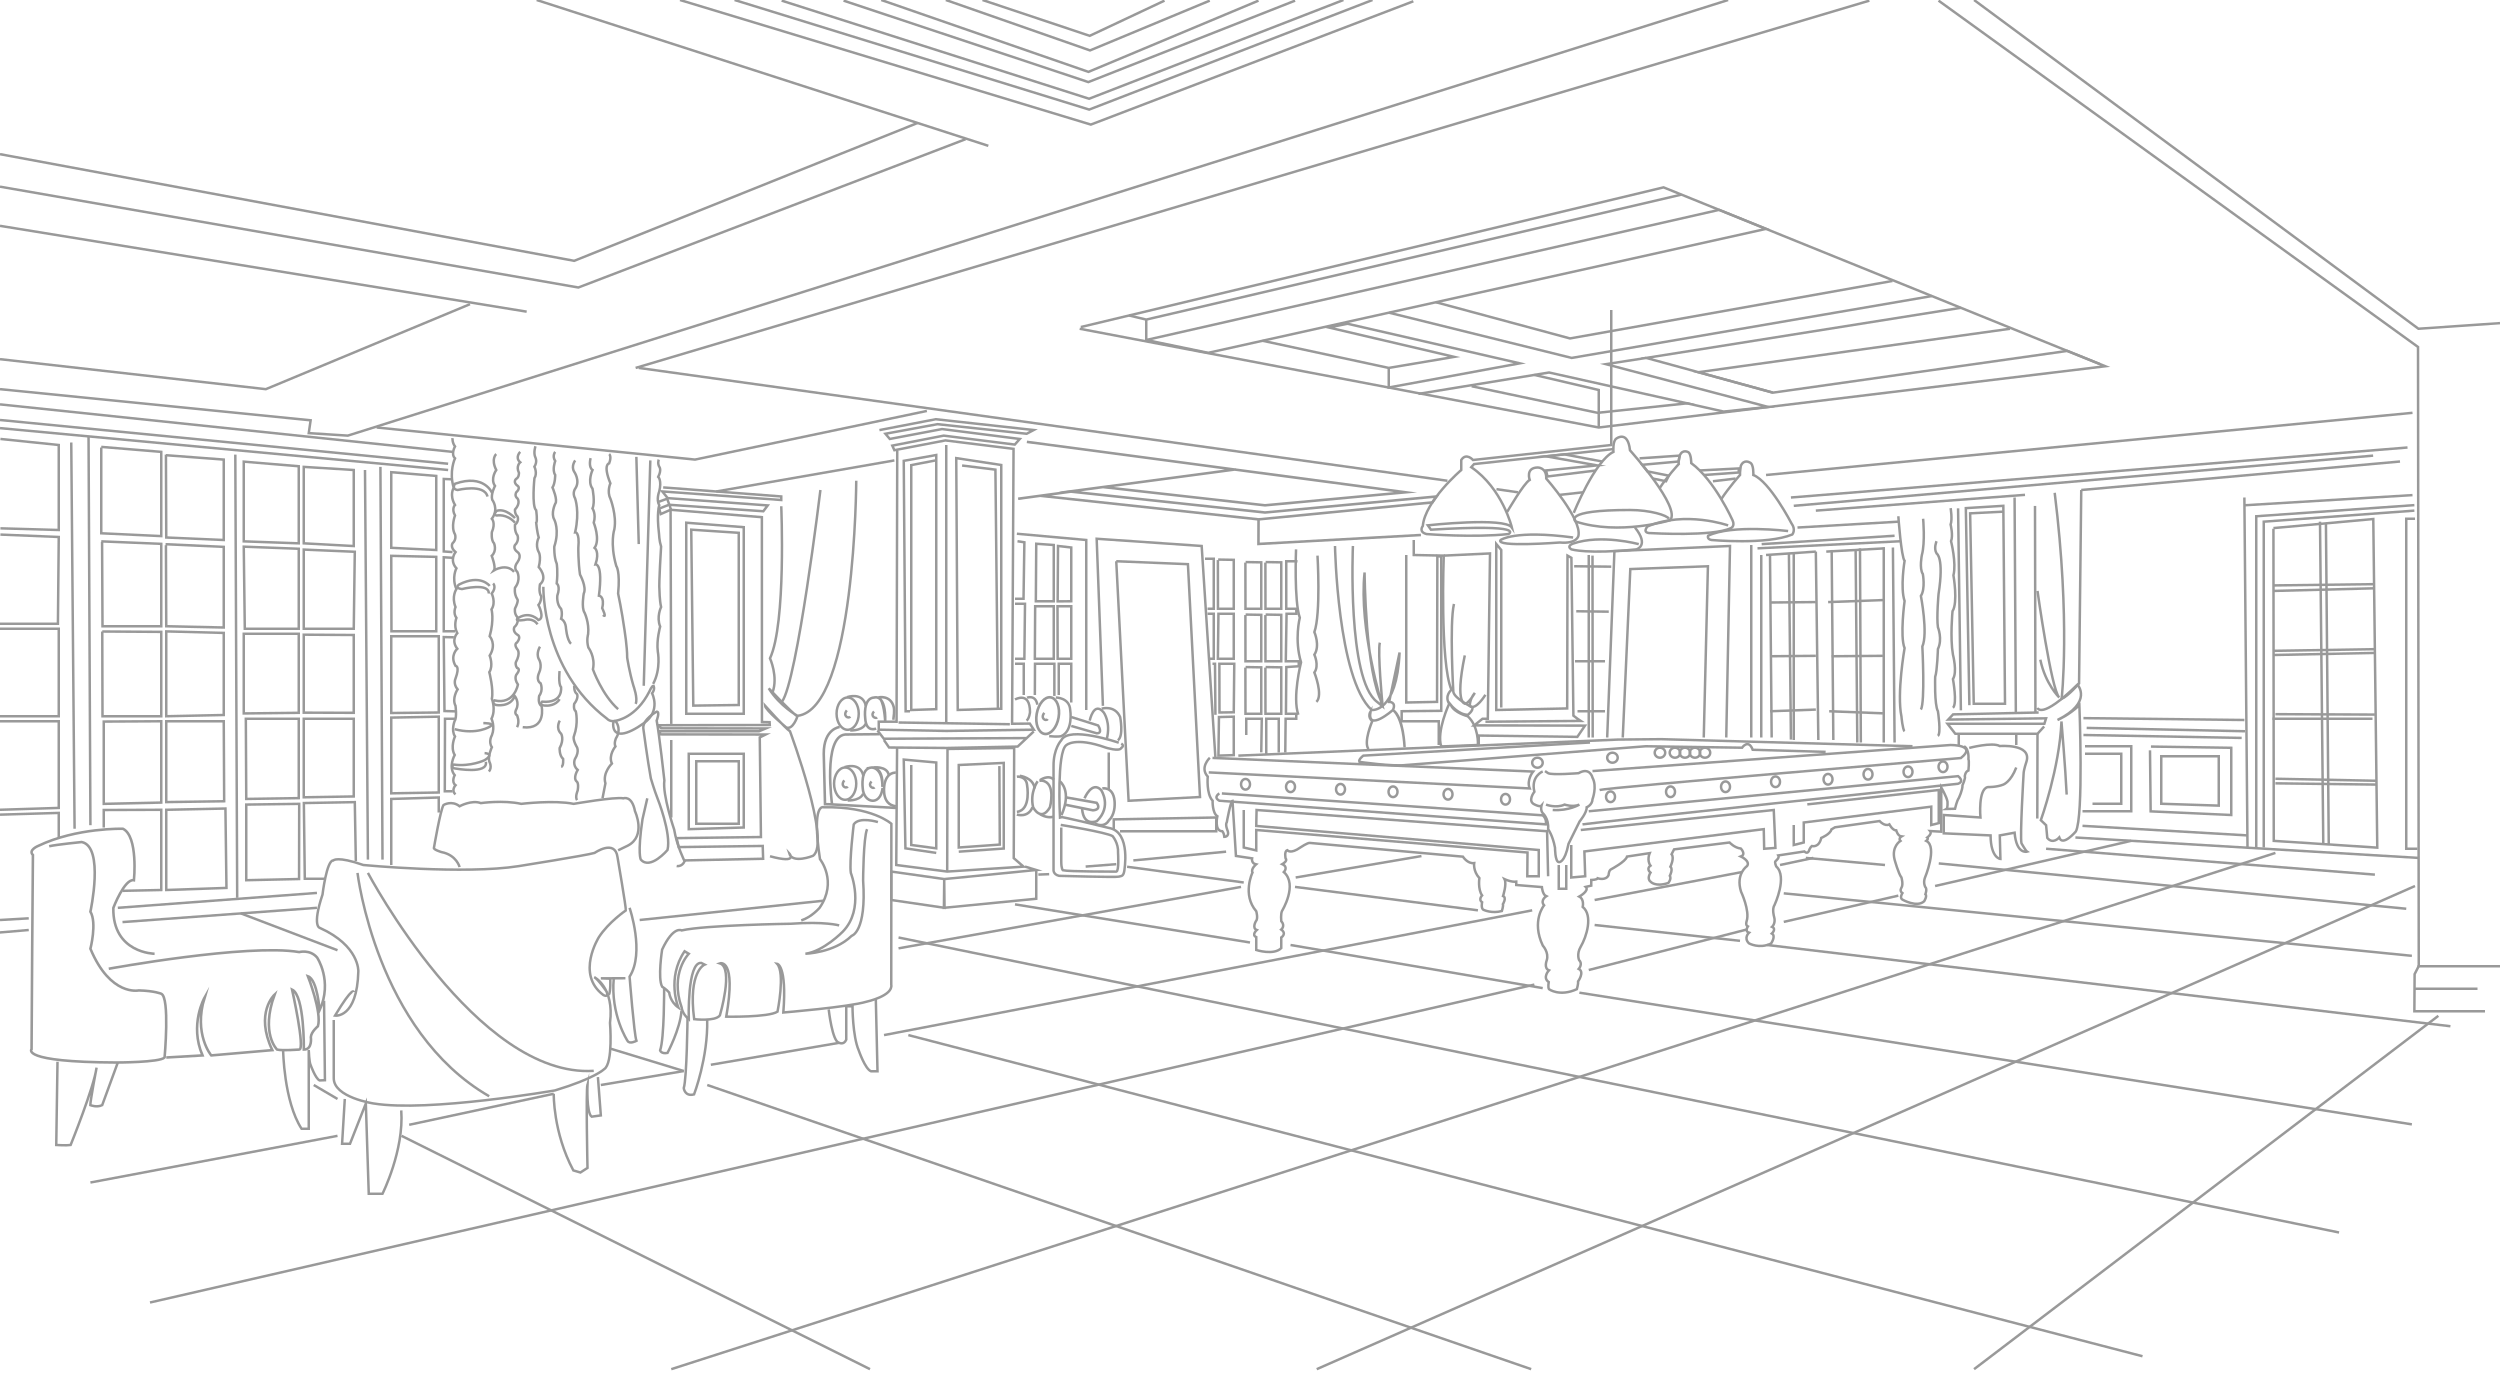<?xml version="1.0" encoding="utf-8"?>
<!-- Generator: Adobe Illustrator 17.0.1, SVG Export Plug-In . SVG Version: 6.00 Build 0)  -->
<svg version="1.2" baseProfile="tiny" id="图层_1"
	 xmlns="http://www.w3.org/2000/svg" xmlns:xlink="http://www.w3.org/1999/xlink" x="0px" y="0px" width="1000px" height="558px"
	 viewBox="0 0 1000 558" overflow="scroll" xml:space="preserve">
<polyline fill="none" stroke="#999" stroke-miterlimit="10" points="0,61.667 229.667,104.333 367.019,49.191 "/>
<polyline fill="none" stroke="#999" stroke-miterlimit="10" points="0,74.667 231.333,115 386.25,55.667 "/>
<line fill="none" stroke="#999" stroke-miterlimit="10" x1="214.667" y1="0" x2="395.333" y2="58.333"/>
<polyline fill="none" stroke="#999" stroke-miterlimit="10" points="0,143.667 106.333,155.667 188,121.667 "/>
<line fill="none" stroke="#999" stroke-miterlimit="10" x1="0" y1="90.333" x2="210.667" y2="124.667"/>
<polyline fill="none" stroke="#999" stroke-miterlimit="10" points="0,155.667 124.25,168.125 123.5,173.25 139.125,174.25 
	691.25,0 "/>
<polyline fill="none" stroke="#999" stroke-miterlimit="10" points="789.625,0 967.375,131.5 1000,129.25 "/>
<polyline fill="none" stroke="#999" stroke-miterlimit="10" points="775.417,0.25 967.208,138.792 967.5,386.417 
	965.844,389.656 965.75,404.5 994,404.5 "/>
<line fill="none" stroke="#999" stroke-miterlimit="10" x1="967" y1="386.5" x2="1000" y2="386.5"/>
<line fill="none" stroke="#999" stroke-miterlimit="10" x1="966" y1="395.5" x2="991" y2="395.5"/>
<polyline fill="none" stroke="#999" stroke-miterlimit="10" points="432.333,130.813 665.423,74.947 840,145.667 "/>
<polyline fill="none" stroke="#999" stroke-miterlimit="10" points="451.52,126.17 458.5,127.833 458.5,136 483.275,141.129 
	706.416,91.552 687.642,83.947 458.5,136 458.5,127.833 672.559,77.837 "/>
<polyline fill="none" stroke="#999" stroke-miterlimit="10" points="504.993,136.304 555.5,147.167 555.5,155 607.917,145.333 
	539,129.5 531.5,131 581.667,142.75 555.5,147.167 "/>
<polyline fill="none" stroke="#999" stroke-miterlimit="10" points="567.375,157.542 619.625,149 674.833,161.333 639,165.125 
	588.667,154.5 "/>
<polyline fill="none" stroke="#999" stroke-miterlimit="10" points="784.351,123.123 658.5,143.167 709.167,157.063 "/>
<polyline fill="none" stroke="#999" stroke-miterlimit="10" points="674.385,161.233 689.438,164.625 707.257,162.771 
	642.375,145.667 658.5,143.167 "/>
<polyline fill="none" stroke="#999" stroke-miterlimit="10" points="613.744,149.961 639.5,156 639.5,171 "/>
<polyline fill="none" stroke="#999" stroke-miterlimit="10" points="431.875,131.5 639.5,171 842.125,146.5 826.911,140.365 
	709.167,157.063 679.349,148.885 804,131.5 "/>
<polyline fill="none" stroke="#999" stroke-miterlimit="10" points="574.351,120.894 628,135.375 757,112.375 "/>
<polyline fill="none" stroke="#999" stroke-miterlimit="10" points="555.57,125.067 628.667,143.167 772.733,118.417 "/>
<line fill="none" stroke="#999" stroke-miterlimit="10" x1="598.583" y1="195.667" x2="607.167" y2="196.917"/>
<line fill="none" stroke="#999" stroke-miterlimit="10" x1="623.938" y1="197.938" x2="633.188" y2="196.917"/>
<line fill="none" stroke="#999" stroke-miterlimit="10" x1="685.167" y1="192.5" x2="694.25" y2="191.417"/>
<line fill="none" stroke="#999" stroke-miterlimit="10" x1="706.416" y1="190" x2="965" y2="165.125"/>
<line fill="none" stroke="#999" stroke-miterlimit="10" x1="254.25" y1="147.167" x2="747.75" y2="0.25"/>
<polyline fill="none" stroke="#999" stroke-miterlimit="10" points="150.667,171 278,183.833 370.75,164.375 "/>
<line fill="none" stroke="#999" stroke-miterlimit="10" x1="0" y1="161.75" x2="181" y2="180.75"/>
<line fill="none" stroke="#999" stroke-miterlimit="10" x1="0" y1="168" x2="179.25" y2="185.5"/>
<line fill="none" stroke="#999" stroke-miterlimit="10" x1="0" y1="171.25" x2="179.25" y2="188"/>
<polyline fill="none" stroke="#999" stroke-miterlimit="10" points="0.167,175.583 23.5,178 23.5,212 0.167,211.333 "/>
<polyline fill="none" stroke="#999" stroke-miterlimit="10" points="0.167,213.833 23.5,214.792 23.167,249.5 0,249.5 "/>
<polyline fill="none" stroke="#999" stroke-miterlimit="10" points="0,251.5 23.5,251.5 23.5,286.5 0,286.5 "/>
<polyline fill="none" stroke="#999" stroke-miterlimit="10" points="0,288.5 23.5,288.5 23.5,323.167 -0.25,323.917 "/>
<polyline fill="none" stroke="#999" stroke-miterlimit="10" points="-0.5,325.875 23.5,325.167 23.5,335 "/>
<polyline fill="none" stroke="#999" stroke-miterlimit="10" points="66.375,182.083 89.5,183.833 89.5,216 66.5,215 
	66.375,181.833 "/>
<polyline fill="none" stroke="#999" stroke-miterlimit="10" points="40.5,216.542 64.5,217.542 64.5,250.5 41,250.5 
	40.833,216.75 "/>
<polyline fill="none" stroke="#999" stroke-miterlimit="10" points="66.219,217.688 89.5,218.75 89.5,251 66.5,250.5 
	66.375,218.094 "/>
<polyline fill="none" stroke="#999" stroke-miterlimit="10" points="40.907,252.6 64.5,252.75 64.5,286.5 41,286.5 40.907,252.6 
	"/>
<polygon fill="none" stroke="#999" stroke-miterlimit="10" points="66.5,252.558 89.5,253.167 89.5,286 66.5,286.5 "/>
<polygon fill="none" stroke="#999" stroke-miterlimit="10" points="41.5,288.625 64.5,288.505 64.5,321.03 41.5,321.542 "/>
<polygon fill="none" stroke="#999" stroke-miterlimit="10" points="66.5,288.5 89.5,288.5 89.667,320.5 66.5,320.833 "/>
<polyline fill="none" stroke="#999" stroke-miterlimit="10" points="41.5,331 41.5,324 64.5,323.917 64.5,356 49,356.333 "/>
<polygon fill="none" stroke="#999" stroke-miterlimit="10" points="66.5,323.917 90.173,323.415 90.583,355.167 66.5,356 "/>
<polygon fill="none" stroke="#999" stroke-miterlimit="10" points="97.5,184.656 119.5,186.5 119.5,217.333 97.5,216.542 "/>
<polygon fill="none" stroke="#999" stroke-miterlimit="10" points="121.5,186.75 141.5,188 141.5,218.417 121.5,217.333 "/>
<polygon fill="none" stroke="#999" stroke-miterlimit="10" points="97.5,218.667 119.5,219.5 119.5,251.5 97.917,251.5 "/>
<polygon fill="none" stroke="#999" stroke-miterlimit="10" points="121.5,219.833 141.917,220.708 141.5,251.5 121.5,251.5 "/>
<polygon fill="none" stroke="#999" stroke-miterlimit="10" points="97.5,253.5 119.5,253.5 119.5,285.125 97.5,285.375 "/>
<polygon fill="none" stroke="#999" stroke-miterlimit="10" points="121.5,253.875 141.5,254 141.5,285.125 121.5,285.063 "/>
<polygon fill="none" stroke="#999" stroke-miterlimit="10" points="98.333,287.5 119.5,287.5 119.5,319.25 98.502,319.575 "/>
<polygon fill="none" stroke="#999" stroke-miterlimit="10" points="121.5,287.5 141.5,287.5 141.5,318.583 121.5,318.917 "/>
<polygon fill="none" stroke="#999" stroke-miterlimit="10" points="98.5,321.833 119.676,321.542 119.625,351.61 98.5,352.083 
	"/>
<polyline fill="none" stroke="#999" stroke-miterlimit="10" points="142.333,344.458 141.917,320.854 121.542,321.219 
	121.917,351.5 130,351.5 "/>
<polygon fill="none" stroke="#999" stroke-miterlimit="10" points="156.5,222.333 174.5,222.75 174.5,252.5 156.583,252.5 "/>
<polygon fill="none" stroke="#999" stroke-miterlimit="10" points="156.5,254.5 175.5,254.5 175.5,285 156.5,285.204 "/>
<polygon fill="none" stroke="#999" stroke-miterlimit="10" points="156.5,287.042 175.5,286.667 175.5,317 156.5,317.333 "/>
<polyline fill="none" stroke="#999" stroke-miterlimit="10" points="175.5,325 175.5,319 156.5,319.575 156.5,346 "/>
<line fill="none" stroke="#999" stroke-miterlimit="10" x1="35.417" y1="174.56" x2="36.167" y2="330.083"/>
<line fill="none" stroke="#999" stroke-miterlimit="10" x1="28.5" y1="177" x2="29.833" y2="331.5"/>
<line fill="none" stroke="#999" stroke-miterlimit="10" x1="94.125" y1="181.833" x2="94.875" y2="359.125"/>
<line fill="none" stroke="#999" stroke-miterlimit="10" x1="146" y1="188" x2="147.167" y2="343.833"/>
<line fill="none" stroke="#999" stroke-miterlimit="10" x1="152.167" y1="186.75" x2="153" y2="343.833"/>
<polyline fill="none" stroke="#999" stroke-miterlimit="10" points="180.458,191.708 177.5,191.583 177.5,220.583 181,220.833 
	"/>
<polyline fill="none" stroke="#999" stroke-miterlimit="10" points="181.083,223.125 177.5,222.917 177.5,252.5 182,252.5 "/>
<polyline fill="none" stroke="#999" stroke-miterlimit="10" points="181.542,254.917 177.5,254.833 177.79,284.416 
	182.208,284.542 "/>
<polyline fill="none" stroke="#999" stroke-miterlimit="10" points="182,287.5 178,287.5 177.917,316.5 181,316.5 "/>
<path fill="none" stroke="#999" stroke-miterlimit="10" d="M181,175.25c0,0-0.167,1.75,1,3.333c0,0-1.75,3.083,0,4.75
	c0,0-2.508,5.292-0.504,11.792c0,0-1.871,2.75,0.504,6.875c0,0-1.5,1.417,0,4.208c0,0-1.75,4.542,0,7.542c0,0,0.75,2.042-1,3.583
	c0,0-1.021,1.583,1.208,3.5c0,0-2.583,3.229,0.354,6.479c0,0-2,3.75,0,8.313c0,0-2.063,2.958-0.354,7.208
	c0,0-1.083,2.333,0.354,4.333c0,0-1.144,3.025,0.197,5.783c0.049,0.1,0.101,0.201,0.157,0.3c0,0-2.667,2.75,0,6.25
	c0,0-3.083,2.75-0.708,6.833c0,0,1.875,0,0,5.083c0,0-1.042,2.083,0.833,4.333c0,0-2.375,3.583-0.833,6.583c0,0,0.636,4.667-0.328,6
	c0,0-1.547,3.75,0.119,6.25c0,0-1.989,4.25-0.119,7.417c0,0-2.703,4.833,0,8.083c0,0-1.464,2.667,0.328,4c0,0-1.875,2.083,0,3.667"
	/>
<path fill="none" stroke="#999" stroke-miterlimit="10" d="M196.875,197.25c0,0-3.125-7.875-14.875-3.75
	c0,0-1.542,2.125,1.042,2.5c0,0,10.708-2.625,11.958,2.625"/>
<path fill="none" stroke="#999" stroke-miterlimit="10" d="M195.875,234.375c0,0-3.625-4.938-12.25-0.563
	c0,0-2.063,1.438,1.125,1.813c0,0,11-2.729,10.75,1.792"/>
<path fill="none" stroke="#999" stroke-miterlimit="10" d="M193.333,289.25c0,0,4.833-0.083,2.75,1.333
	c0,0-5.279,3.5-14.223,1.083"/>
<path fill="none" stroke="#999" stroke-miterlimit="10" d="M193.833,301.25c0,0,4.25,0.167,0,2.833c0,0-5.583,2.667-12.333,1.75
	c0,0-1.667,1.417,0.708,1.583c0,0,13.125,2.417,12.125-2.667"/>
<path fill="none" stroke="#999" stroke-miterlimit="10" d="M198.5,181.625c0,0-2.25,1.875,0,6.375c0,0-2.5,3.5-0.5,6.375
	c0,0-1.75,3.25-1.125,5.5c0,0,2.855,3.625-0.135,7.625c0,0,1.615,1.625,0,5.375c0,0-0.375,3.167,0.88,4.458c0,0,1.255,2.958-0.932,5
	c0,0,1.75,4.542,0.906,5.792c0,0,5.031-3,8.031,0.625"/>
<path fill="none" stroke="#999" stroke-miterlimit="10" d="M197.25,233.375c0,0,1.5,1.458-0.562,4.042
	c0,0,1.772,3.583-0.083,6.333c0,0,1.145,4-0.73,10.75c0,0,2.875,3.125,0,7.75c0,0,1.569,4-0.153,6.625c0,0,1.777,6.875,1.027,10.625
	c0,0,1.699,4.25-0.145,8c0,0,1.519,3.125,0.145,6.625c0,0-1.5,2.5,0,4.75c0,0-1.68,3.616-1.027,5.745c0,0,1.296,2.255-0.151,4.005"
	/>
<path fill="none" stroke="#999" stroke-miterlimit="10" d="M206,207.25c0,0-3.667-4.083-7.333-2.917c0,0-1.667,1.667,0,1.875
	c0,0,4-0.875,7.333,2.875"/>
<path fill="none" stroke="#999" stroke-miterlimit="10" d="M208.083,180.75c0,0-2.25,2.25,0,4.167c0,0-1.833,1.518-0.5,4.217
	c0,0,0.083,1.866-1.167,2.449c0,0-1.5,1.333,0.833,2.917c0,0,0.917,0.917-0.75,2.417c0,0-0.891,1.417,0.513,2.5
	c0,0,1.404,1.75-1.013,4.417c0,0-0.225,1.624,1.013,2.77c0,0,0.821,1.73-1.013,3.313c0,0-0.308,2.667,1.013,4.25
	c0,0,0.788,2.167-1.071,3.917c0,0-0.833,1.417,1.071,2.75c0,0,1.977,1.172-0.091,4.167c0,0-1.828,2.083,0,3.75
	c0,0,1.578,3.167-0.922,6.333c0,0-0.49,2.333,0.922,4.583c0,0,0.745,0.417-0.922,3.75c0,0-0.406,2,0.922,3.417
	c0,0,0.849,2.333-1.161,4c0,0-0.917,1.667,1.161,3.042c0,0,1.804,0.625-0.101,3.125c0,0-1.429,0.5,0,2.583
	c0,0,1.679,1.333-0.488,5.333c0,0-0.358,1,0.488,2.25c0,0,1.571,0.25,0,2.333c0,0-1.571,1.417,0.345,4.333
	c0,0-1.363,8.167-9.39,6.333c0,0-1.36,1.167,0.64,1.833c0,0,5.667,1.083,7.5-3.583c0,0,2.083,2.583,0.5,5.5
	c0,0-0.833,1.5,0.417,2.25c0,0,1.167,2.433,0,4.717"/>
<path fill="none" stroke="#999" stroke-miterlimit="10" d="M214.188,178.5c0,0-0.938,2.625,0,4.563c0,0,0.854,1.563-0.417,3.625
	c0,0,1.271,2.563,0,4.625c0,0-1.147,11.247,0.698,12.811c0,0,0.635,4.543,0,4.96c0,0,0.365,3.917,1.032,5.917
	c0,0-1.583,2.917,0,5.833c0,0,1.083,1.583,0,6c0,0,3.796,4.167,0.481,6.917c0,0-0.648,3.083,0.519,4.833
	c0,0,0.008,2.083-1.121,3.417c0,0,2.712,5.333,0,6c0,0-3.212-3.583-7.796-1c0,0-2.85,1.676,2.083,1c0,0,3.583-1.083,5.333,1.75"/>
<path fill="none" stroke="#999" stroke-miterlimit="10" d="M216,258.667c0,0-1.667,2.583-0.5,4.917c0,0,1.669,2.333,0.043,5.75
	c0,0-1.284,2.75,0.712,4c0,0,1.169,2.75-0.585,5c0,0-0.731,3.083,0.966,4.083c0,0,2.114,9.6-7.553,8.467"/>
<path fill="none" stroke="#999" stroke-miterlimit="10" d="M223.833,268.417c0,0-0.583,5.143,0.583,6.405
	c0,0,1.08,6.595-7.585,5.845c0,0-1.749,1.75,2.168,1.583c0,0,3.333,0,4.833-2.583"/>
<path fill="none" stroke="#999" stroke-miterlimit="10" d="M223.917,288.25c0,0-1.831,3,0.543,5.25c0,0,1.326,2.167-0.608,5.75
	c0,0-0.185,2.917,1.399,4.333c0,0,0.253,2.917-0.79,3.167"/>
<path fill="none" stroke="#999" stroke-miterlimit="10" d="M229.688,274.313c0,0-0.188,2.5,1.125,3.313
	c0,0,0.794,1.438-1.134,3.938c0,0-0.463,2.188,0.648,3c0,0,1.151,4.688-0.744,9.875c0,0-0.645,1.063,0.98,4.063
	c0,0,1.5,1.75-0.625,5.188c0,0-1.035,2.357,1.139,4.303c0,0-2.014,3.197-0.389,4.634c0,0,0.903,0.438,0.389,3.563
	c0,0-1.139,2.563-0.264,3.875"/>
<path fill="none" stroke="#999" stroke-miterlimit="10" d="M217.339,234.71c0,0-0.673,32.956,25.494,52.79
	c0,0,1.25,1.5,3.667,0.75c0,0,7.917-1.083,13.25-11.667c0,0,1-2.375,1.667-2.271c0,0,0.75,1.271-0.583,3.021
	c0,0,3.667,6.998-3.25,11.916c-6.917,4.918-12.25,6.084-12.333,0.501c0,0,0.167-2.835,1.5-0.501c0,0,1.75,2.834-0.333,6.001
	c0,0-0.917,1.917-0.25,3.333c0,0-2.917,3.5-1.417,6.833c0,0-3.833,3.75-2.583,7.917c0,0-0.917,4.667-1.167,6"/>
<path fill="none" stroke="#999" stroke-miterlimit="10" d="M222.083,180.75c0,0-1.333,1.583,0,3.667c0,0-1.333,3.583,0,5.583
	c0,0,0,3.333-1.083,5c0,0,2.25,5.167,1.083,6.5c0,0-1.831,3.833-0.374,6.333c0,0,2.209,4.167,0,10.833c0,0-0.16,4.167,0.982,6.833
	c0,0,0.525,2.917,0,7.875c0,0,1.575,1.042,0.233,4.875c0,0-0.422,3.333,1.535,5.333c0,0,0.626,1.75,0,3.917
	c0,0,1.54,0.75,1.874,3.167c0,0,0.333,5.25,2.083,6.833"/>
<path fill="none" stroke="#999" stroke-miterlimit="10" d="M230.083,184.167c0,0-1.75,2.333-0.417,4.5
	c0,0,2.583,3.68,0.417,6.798c0,0-1.302,1.702-0.026,3.952c0,0,1.891,5.167,0,13.5c0,0,1.859-0.333,1.276,6.208
	c0,0-0.083,5.625,0.667,10.708c0,0,2.75,5,1.5,7.583c0,0-1.015,5.75,0.326,7.667c0,0,1.924,4,1.424,8.583
	c0,0-0.751,2.333,0.083,5.333c0,0,2.917,3.75,1.834,8.75c0,0,3.667,10.25,10.083,15.917"/>
<path fill="none" stroke="#999" stroke-miterlimit="10" d="M236.25,183.25c0,0-1,3.5,0.75,4.75c0,0-2.125,4.68,0,7.465
	c0,0,1.125,5.41,0,7.91c0,0,1.5,2.167,0.5,5.708c0,0,2.688,6.667,0.344,10.042c0,0,2.072,1.5,0.364,6.625c0,0,3.059-0.5,1.363,12.5
	c0,0,2.429,0.25,1.304,5c0,0,2.095,4.375,0.297,2.75"/>
<path fill="none" stroke="#999" stroke-miterlimit="10" d="M243.667,181.625c0,0,1.083,0.875,0,3.708c0,0-2.62,0.333,0.481,8
	c0,0-1.435,3.25,0,6.083c0,0,2.602,6.75,1.602,12.25c0,0-1.875,5.583,0.75,14.708c0,0,1.625,1.958,0.75,11.042
	c0,0,1.5,7.021,2.563,14.646c0,0,1.063,6.625,1.063,11c0,0,0.813,5.5,2.5,11.25c0,0,1.875,5.125,0.875,7.25"/>
<line fill="none" stroke="#999" stroke-miterlimit="10" x1="254.544" y1="182.75" x2="255.5" y2="217.625"/>
<line fill="none" stroke="#999" stroke-miterlimit="10" x1="260.125" y1="184.167" x2="257.5" y2="274.313"/>
<path fill="none" stroke="#999" stroke-miterlimit="10" d="M263.5,183.833c0,0-0.625,1.604,0.313,3.042
	c0,0,0.842,1.125-0.517,3.875c0,0,1.508,1.375,0.387,5.875c0,0-1.29,3.125,0.014,5.5c0,0-1.11,3-0.091,11.438
	c0,0,0.082,2.75,0.832,5.063c0,0-0.949,15-0.662,17.313c0,0,0.037,4.125,0.662,6.875c0,0-1.938,3.938-0.375,7.813
	c0,0-1.522,5.375-0.949,9.938c0,0,1.386,6.958-1.864,13"/>
<path fill="none" stroke="#999" stroke-miterlimit="10" d="M270.667,346.417c0,0,2.167,0.417,3.167-1.917
	c0,0-3.083-6.083-4.167-12.667c0,0-4.75-13.917-3.917-19.667c0,0-2.086-18.887-3.083-23.917c0,0,1.42-3.665,0-3.583
	c0,0-5.75,3.083-5.333,6.75c0,0,1.667,12.583,3,19.917c0,0,1.417,4.833,2.667,8c0,0,5.583,14,4,20.667c0,0-6.917,8.167-10.667,3.833
	c0,0-1.417-2.083,0.667-16.167l1.917-8.333"/>
<polyline fill="none" stroke="#999" stroke-miterlimit="10" points="265.271,194.969 312.5,198.583 312.5,200 264.917,196.583 
	267.083,199.25 307.083,202.167 305.333,204.5 267.833,201.917 268.333,203.917 304.75,206.875 304.781,288.813 307.844,288.875 
	307.906,290 263.406,290.094 264.438,291.313 306.313,291.375 303.625,292.5 264,292.5 263.975,293.751 306.25,293.813 
	303.906,294.969 304.375,334.813 270.625,335.25 271.496,338.835 305.088,338.379 305.25,343.5 273.833,344.167 "/>
<polyline fill="none" stroke="#999" stroke-miterlimit="10" points="263.375,200.75 266.88,199.479 267.701,201.865 
	263.665,203.44 264.279,205.638 268.229,203.91 268.5,289.583 "/>
<polygon fill="none" stroke="#999" stroke-miterlimit="10" points="274.5,209.083 297.5,210.875 297.5,285.5 274.5,285.5 "/>
<polygon fill="none" stroke="#999" stroke-miterlimit="10" points="276.5,211.869 295.5,213.125 295.5,282 277.314,282.25 "/>
<line fill="none" stroke="#999" stroke-miterlimit="10" x1="268.5" y1="296" x2="268.5" y2="327"/>
<polygon fill="none" stroke="#999" stroke-miterlimit="10" points="275.5,301.5 297.5,301.5 297.5,331 275.5,331.667 "/>
<rect x="278.5" y="304.5" fill="none" stroke="#999" stroke-miterlimit="10" width="17" height="25"/>
<line fill="none" stroke="#999" stroke-miterlimit="10" x1="286.487" y1="196.592" x2="357.75" y2="184.167"/>
<path fill="none" stroke="#999" stroke-miterlimit="10" d="M312.5,202.5c0,0,2,46.833-4.5,60.833c0,0,3.333,7.377,1,13.688"/>
<path fill="none" stroke="#999" stroke-miterlimit="10" d="M328.167,196c0,0-9.263,76.482-15.376,84.667"/>
<path fill="none" stroke="#999" stroke-miterlimit="10" d="M342.5,192.305c0,0-0.333,91.195-23.5,94.029
	c0,0-7.031-3.833-11.5-10.994c0,0,9.302,9.89,11.469,11.224c0,0-1.802,5.557-4.469,4.414c0,0-8.333-6.954-8.5-8.715
	c0,0,8,8.94,10,10.256c0,0,16.667,44.816,9.167,49.816c0,0-8.167,3.333-9.5-1c0,0,4,4.333-7.667,1.167"/>
<polyline fill="none" stroke="#999" stroke-miterlimit="10" points="351.771,172.042 374.302,167.688 413.484,172.01 
	410.659,173.505 374.996,169.669 354.165,173.501 355.916,175.584 376.833,171.625 407.916,175.583 405.917,177.833 377.5,174.25 
	356.917,178.25 357.75,180.083 378.167,176.167 405.417,179.542 404.833,289.5 411.938,289.438 413.516,291.875 378.583,292.375 
	351.5,291.875 351.5,288.667 358.625,288.688 358.896,180.333 "/>
<polyline fill="none" stroke="#999" stroke-miterlimit="10" points="351,292.198 353.542,295.5 410.672,295.234 413.516,292.563 
	407.063,298.625 378.813,299.188 355.625,299 353.563,296 "/>
<polyline fill="none" stroke="#999" stroke-miterlimit="10" points="358.832,299.026 358.5,346 378.875,348.625 409.411,346.656 
	405.497,343.254 405.667,299.188 379,299.583 378.875,348.625 "/>
<polyline fill="none" stroke="#999" stroke-miterlimit="10" points="410,346.625 414.5,348 377.688,351.625 356.5,348.625 
	356.5,360 377.813,363.125 377.688,351.625 377.563,363.125 414.5,359.5 414.5,348 "/>
<path fill="none" stroke="#999" stroke-miterlimit="10" d="M339.063,279c2.451,0,4.438,2.891,4.438,6.458
	c0,3.567-1.987,6.458-4.438,6.458s-4.438-2.891-4.438-6.458C334.625,281.891,336.612,279,339.063,279"/>
<path fill="none" stroke="#999" stroke-miterlimit="10" d="M338.833,278.848c0,0,6.286-2.225,7.495,3.484"/>
<path fill="none" stroke="#999" stroke-miterlimit="10" d="M346.25,289.417c0,0-0.542,2.74-6.167,2.781"/>
<path fill="none" stroke="#999" stroke-width="1.036" stroke-miterlimit="10" d="M350.458,291.417c0,0-4.042,1.833-4.375-4.167
	c0,0-1.042-8.083,3.667-8.25c0,0,4.667-1.583,4.333,9.674c0,0-0.375-8.97-2.792-9.718c0,0,4.988-1.128,6.212,3.907
	c0.349,1.437-0.003,3.762-0.17,5.054"/>
<path fill="none" stroke="#999" stroke-miterlimit="10" d="M340.083,286.625c-0.729,1.063-3.104-0.326-1.354-2.479"/>
<path fill="none" stroke="#999" stroke-width="1.071" stroke-miterlimit="10" d="M420.327,278.957
	c2.415,0.418,3.806,4.026,3.108,8.058c-0.698,4.032-3.222,6.961-5.637,6.543s-3.806-4.026-3.108-8.058
	C415.388,281.468,417.912,278.539,420.327,278.957"/>
<path fill="none" stroke="#999" stroke-miterlimit="10" d="M419.083,287.625c-0.729,1.063-3.104-0.326-1.354-2.479"/>
<path fill="none" stroke="#999" stroke-miterlimit="10" d="M350.854,286.99c-0.694,0.667-2.938-0.663-1.229-2.386"/>
<path fill="none" stroke="#999" stroke-miterlimit="10" d="M338.063,307c2.451,0,4.438,2.891,4.438,6.458
	c0,3.567-1.987,6.458-4.438,6.458s-4.438-2.891-4.438-6.458C333.625,309.891,335.612,307,338.063,307"/>
<path fill="none" stroke="#999" stroke-miterlimit="10" d="M337.833,306.848c0,0,6.286-2.225,7.495,3.484"/>
<path fill="none" stroke="#999" stroke-miterlimit="10" d="M345.25,317.417c0,0-0.542,2.74-6.167,2.781"/>
<path fill="none" stroke="#999" stroke-width="1.036" stroke-miterlimit="10" d="M353.042,315.165
	c-0.875,7.543-7.625,6.085-7.958,0.085c0,0-1.042-8.083,3.667-8.25c0,0,4.667-0.508,4.193,7.777c0,0,0.474-6.777-3.893-7.777
	c0,0,5.784-0.833,6.492,3.083"/>
<path fill="none" stroke="#999" stroke-miterlimit="10" d="M339.083,314.625c-0.729,1.063-3.104-0.326-1.354-2.479"/>
<path fill="none" stroke="#999" stroke-miterlimit="10" d="M349.854,314.99c-0.694,0.667-2.938-0.663-1.229-2.386"/>
<path fill="none" stroke="#999" stroke-width="1.036" stroke-miterlimit="10" d="M358.333,309.083c0,0-3.411-0.452-4.5,4.375
	c0,0-1.542,7.292,3.375,8.792l1.125,0.292"/>
<path fill="none" stroke="#999" stroke-width="1.036" stroke-miterlimit="10" d="M335.875,290.807c0,0-6.401,0.568-6.375,10.693
	l0.5,20.167l1.833,0.042l26.828,1.479l-25.838-1.425c0,0-3.74-27.096,5.239-27.961l13.756-0.135"/>
<polyline fill="none" stroke="#999" stroke-width="1.036" stroke-miterlimit="10" points="410.75,176.75 562.25,196.917 
	506,202.125 441.187,194.821 494.322,187.75 427.875,196.592 506,205 574.602,198.596 572.941,200.966 503.417,207.75 
	503.379,217.583 568.375,214 "/>
<polyline fill="none" stroke="#999" stroke-width="1.036" stroke-miterlimit="10" points="407.25,199.5 428.377,196.646 
	416.212,198.322 503.417,207.75 "/>
<polyline fill="none" stroke="#999" stroke-miterlimit="10" points="406.75,213.5 434.5,216 434.5,284 "/>
<polyline fill="none" stroke="#999" stroke-miterlimit="10" points="407,216.5 409.75,216.917 409.411,239.5 406,239.5 "/>
<polyline fill="none" stroke="#999" stroke-miterlimit="10" points="406,241.5 410,241.5 409.75,263.5 406,263.5 "/>
<polyline fill="none" stroke="#999" stroke-miterlimit="10" points="406,265.5 409.5,265.5 409.5,278 "/>
<polygon fill="none" stroke="#999" stroke-miterlimit="10" points="414.5,217.5 421.5,218 421.5,240.5 414.333,240.5 "/>
<polygon fill="none" stroke="#999" stroke-miterlimit="10" points="423.207,218.393 428.5,219 428.5,240.5 423.064,240.547 "/>
<polygon fill="none" stroke="#999" stroke-miterlimit="10" points="414.063,242.5 421.5,242.5 421.5,263.5 413.938,263.5 "/>
<polygon fill="none" stroke="#999" stroke-miterlimit="10" points="423,242.5 428.5,242.5 428.5,263.5 423.064,263.5 "/>
<polyline fill="none" stroke="#999" stroke-miterlimit="10" points="413.938,278 414,265.5 421.75,265.5 421.742,278.375 "/>
<polyline fill="none" stroke="#999" stroke-miterlimit="10" points="428.5,281 428.5,265.5 423.5,265.5 423.5,278 "/>
<polyline fill="none" stroke="#999" stroke-miterlimit="10" points="486.167,303.167 480.667,218.393 438.667,215.5 
	441.167,282.332 "/>
<line fill="none" stroke="#999" stroke-miterlimit="10" x1="443.5" y1="301" x2="443.5" y2="316"/>
<polyline fill="none" stroke="#999" stroke-miterlimit="10" points="446.5,224.5 475.167,225.667 480,318.807 451.438,320.299 
	446.5,224.5 "/>
<polyline fill="none" stroke="#999" stroke-miterlimit="10" points="482,223.5 485.5,223.5 485.5,243.5 483,243.5 "/>
<polyline fill="none" stroke="#999" stroke-miterlimit="10" points="487.25,223.828 493.5,223.938 493.5,243.5 487.188,243.5 
	487.156,224.031 "/>
<polyline fill="none" stroke="#999" stroke-miterlimit="10" points="498.25,224.828 504.5,224.938 504.5,243.5 498.188,243.5 
	498.156,225.031 "/>
<polyline fill="none" stroke="#999" stroke-miterlimit="10" points="506.25,224.828 512.5,224.938 512.5,243.5 506.188,243.5 
	506.156,225.031 "/>
<polyline fill="none" stroke="#999" stroke-miterlimit="10" points="498.25,245.828 504.5,245.938 504.5,264.5 498.188,264.5 
	498.156,246.031 "/>
<polyline fill="none" stroke="#999" stroke-miterlimit="10" points="506.25,245.828 512.5,245.938 512.5,264.5 506.188,264.5 
	506.156,246.031 "/>
<polyline fill="none" stroke="#999" stroke-miterlimit="10" points="498.25,266.828 504.5,266.938 504.5,285.5 498.188,285.5 
	498.156,267.031 "/>
<polyline fill="none" stroke="#999" stroke-miterlimit="10" points="506.25,266.828 512.5,266.938 512.5,285.5 506.188,285.5 
	506.156,267.031 "/>
<polyline fill="none" stroke="#999" stroke-miterlimit="10" points="483,245.5 485.5,245.5 485.5,263.5 484,263.5 "/>
<polygon fill="none" stroke="#999" stroke-miterlimit="10" points="487.375,245.5 493.5,245.5 493.5,263.5 487.156,263.5 "/>
<polyline fill="none" stroke="#999" stroke-miterlimit="10" points="485,265.5 486,265.5 486.167,285.917 "/>
<polygon fill="none" stroke="#999" stroke-miterlimit="10" points="487.75,265.5 493.708,265.5 493.5,284.917 487.792,285 "/>
<polygon fill="none" stroke="#999" stroke-miterlimit="10" points="487.584,286.825 493.498,286.672 493.506,302.041 
	487.375,302.25 "/>
<polyline fill="none" stroke="#999" stroke-miterlimit="10" points="498.5,294 498.5,287.5 504.708,287.5 504.5,300.938 "/>
<polyline fill="none" stroke="#999" stroke-miterlimit="10" points="506.5,302 506.5,287.5 511.5,287.5 511.5,301 "/>
<line fill="none" stroke="#999" stroke-miterlimit="10" x1="255.5" y1="147.167" x2="578.968" y2="192.305"/>
<polyline fill="none" stroke="#999" stroke-miterlimit="10" points="40.5,178.753 64.5,180.75 64.5,214.438 40.5,213.313 
	40.5,179 "/>
<polygon fill="none" stroke="#999" stroke-miterlimit="10" points="156.5,188.875 174.5,190.38 174.5,220 156.5,219.125 "/>
<polyline fill="none" stroke="#999" stroke-miterlimit="10" points="374.25,184.167 364.5,186.042 364.5,284 374.5,283.667 
	374.5,182 361.5,184.333 362.25,284.5 364,284.5 "/>
<polyline fill="none" stroke="#999" stroke-miterlimit="10" points="378.5,178 378.5,289.295 403.938,289.688 359.417,289 "/>
<polyline fill="none" stroke="#999" stroke-miterlimit="10" points="384.833,186.208 398.167,187.854 399.167,283.5 400.5,283.5 
	400.5,186 382.5,183.25 383.09,283.982 399.167,283.5 "/>
<polyline fill="none" stroke="#999" stroke-miterlimit="10" points="364.5,306 364.5,338 374.5,339.333 374.5,305 361.5,303.833 
	362.167,339.333 374.5,341.167 "/>
<polyline fill="none" stroke="#999" stroke-miterlimit="10" points="399.75,306.422 399.917,337.833 383.5,339 383.5,306 
	401.5,305.167 401.5,339.417 383.5,340.667 "/>
<polyline fill="none" stroke="#999" stroke-miterlimit="10" points="445.5,332 445.5,327.75 486.5,327 486.5,332.5 448,332.5 "/>
<polyline fill="none" stroke="#999" stroke-miterlimit="10" points="519,224.5 514.5,224.5 514.5,243.5 518.5,243.5 
	518.563,245.5 514.625,245.5 514.313,264.5 519.5,264.5 519.5,266.5 514.531,266.828 514.375,285.5 518.5,285.5 518.5,287.5 
	514.25,287.5 514.109,301.023 "/>
<path fill="none" stroke="#999" stroke-miterlimit="10" d="M518.417,219.75c0,0-0.833,20.667,1.5,27.333
	c0,0-2.25,8.833,0.5,17.833c0,0-3.561,14.083-1.072,21"/>
<path fill="none" stroke="#999" stroke-miterlimit="10" d="M527,222.25c0,0,1.375,23.167-1.25,30.583c0,0,2.375,5.417,0,9.042
	c0,0,2,4.375,0,7.125c0,0,3.61,9.125,0.805,11.75"/>
<path fill="none" stroke="#999" stroke-miterlimit="10" d="M534,218.393c0,0,1,53.107,14.667,65.607c0,0,10,1.333,11.167-23
	l-4.167,19.75c0,0,3-0.057,1.5,3.263c0,0,3.875,2.112,4.667,14.904c0,0-0.375-12.208-4.667-14.904c0,0-10.336,9.011-9.002,0.636
	c0,0-1.331,2.184,0.752,3.767c0,0-3.667,8.5-1.5,11.25"/>
<path fill="none" stroke="#999" stroke-miterlimit="10" d="M541.167,218.393c0,0-2.333,53.44,9.667,62.357
	c0,0,1.298,1.004,2.107,1.669c0,0-9.524-31.002-7.107-53.419c0,0,0.298,40.5,7.107,52.313c0,0-1.941-20.688-1.003-24.25"/>
<polyline fill="none" stroke="#999" stroke-miterlimit="10" points="562.5,222 562.5,281 574.822,280.75 574.94,222.419 
	576.5,222.667 576.5,284.333 560.668,284.489 560.667,288.5 575.5,288.5 575.5,298 "/>
<path fill="none" stroke="#999" stroke-miterlimit="10" d="M565.5,216v6l12,0.25c0,0-1.583,42.833,3.083,53.667
	c0,0-2.917,2.333-0.917,5.583c0,0-5.167,11.083-3.167,17.083L591.167,298c0,0,0.417-7.417-4.083-11.5c0,0-5.405-1.338-6.75-4.5
	c0,0,3.167,3.917,6.833,3.917c0,0,2.25-1.667,1.75-3c0,0-7.083-3.417-7.583-6.167c0,0-1.583-27.25,0.25-35.167"/>
<path fill="none" stroke="#999" stroke-miterlimit="10" d="M594.167,277.917c0,0-3.884,6.419-6.218,4.502
	c0,0-0.282-2.502,1.968-5.252c0,0-1.763,3.244-3.596,4.327c0,0-4.654,1.089-0.404-19.327"/>
<polyline fill="none" stroke="#999" stroke-miterlimit="10" points="577.5,222.25 596,221.375 595.125,287.5 593,287.5 
	589.68,290.156 634,290.25 630.938,294.75 591.5,294.219 591.5,298 "/>
<polyline fill="none" stroke="#999" stroke-miterlimit="10" points="600.5,283 600.5,220 598.5,217.583 598.5,284 
	626.875,283.375 627,222.25 628.563,223.125 629.359,286.253 631,287.5 632.313,288.375 594.167,288.688 "/>
<path fill="none" stroke="#999" stroke-miterlimit="10" d="M644.5,124v54l-55.291,6c0,0-2.709-3.125-4.709,0v4
	c0,0-14.5,12.375-15.375,22.375c0,0-1.875,2.375,1.5,3.25c0,0,18.75,1.5,32.75,0c0,0,8.125-4.125-31-1.75l-1.25-1.75
	c0,0,30.75-3.375,33.625,0.875c0,0-3.75-15.625-16.25-24.125l1.125-1.25l55.75-6"/>
<path fill="none" stroke="#999" stroke-miterlimit="10" d="M602.875,204.75c0,0,6.625-11.458,9-12.792
	c0,0-1.75-4.833,3.125-4.958c0,0,3.625-0.167,3.5,4.417c0,0,14.25,16.167,12.875,22.875c0,0-0.5,3.333-7.438,2.708
	c0,0-26.188,2-23.688-1c0,0,5.5-4.125,29-1"/>
<path fill="none" stroke="#999" stroke-miterlimit="10" d="M629.5,205.125c0,0,8.375-20.75,15.875-24.375
	c0,0-0.375-4.5,1.25-5.375c0,0,4.5-3.375,5.375,4.75c0,0,20.75,23.125,16,28c0,0-20.375,6.167-37.739,0.48
	c0,0-5.768-4.605,21.739-4.605c8,0,14.878,2.125,15.563,3.5"/>
<path fill="none" stroke="#999" stroke-miterlimit="10" d="M691.25,210.167c0,0-17.098-6.017-32.265,0.417
	c0,0-2.485,2.791,1.515,2.666c0,0,24.625,1.464,31.875-2.018c0,0,1.75-0.722,0.625-3.165c0,0-7.125-15.942-16.5-22.817
	c0,0,0.013-3.625-1.181-4.375c0,0-2.319-1.375-3.444,1.375c0,0-0.625,2.375-0.375,3.375c0,0-4.955,5.374-7.648,9.666"/>
<path fill="none" stroke="#999" stroke-miterlimit="10" d="M715.25,212.417c0,0-22.583-2.75-32,1.875
	c0,0-0.583,1.375,1.333,1.708c0,0,22.083,2.022,32.333-2.197c0,0,1.583-1.886-0.333-4.469c0,0-8.667-16.75-15.25-19.333
	c0,0,0.25-4.417-1.417-5c0,0-2.333-1.5-3.583,1.333c0,0-0.417,2.583-0.333,3.667c0,0-4.409,4.923-7.488,9.643"/>
<path fill="none" stroke="#999" stroke-miterlimit="10" d="M640.908,184.603c-0.25,0-15.159-2.866-15.159-2.866l-7.332,0.789
	l20.417,3.634l-20.417,2.006l0.583,2.417l19.235-2.372"/>
<polyline fill="none" stroke="#999" stroke-miterlimit="10" points="655.833,183.333 671.875,182.25 671.459,184.603 
	656.895,185.918 658.976,188.546 667.52,190.266 666.417,192.5 661.142,191.417 "/>
<polyline fill="none" stroke="#999" stroke-miterlimit="10" points="679.722,188.193 695.5,187.375 695.5,189 681.584,190 "/>
<path fill="none" stroke="#999" stroke-miterlimit="10" d="M655.5,217.653c0,0-15.083-4.097-26.298-0.208
	c0,0-2.785,0.948-0.639,2.305c0,0,6.563,2,25.938,0c0,0,5.417-1.357-0.5-8.736"/>
<line fill="none" stroke="#999" stroke-miterlimit="10" x1="629.662" y1="226.5" x2="644.5" y2="226.667"/>
<line fill="none" stroke="#999" stroke-miterlimit="10" x1="630.5" y1="244.5" x2="643.5" y2="244.667"/>
<line fill="none" stroke="#999" stroke-miterlimit="10" x1="630" y1="264.5" x2="642" y2="264.5"/>
<line fill="none" stroke="#999" stroke-miterlimit="10" x1="631" y1="284.5" x2="642" y2="284.5"/>
<line fill="none" stroke="#999" stroke-miterlimit="10" x1="635.5" y1="222" x2="635.5" y2="295"/>
<line fill="none" stroke="#999" stroke-miterlimit="10" x1="637" y1="222.25" x2="637.081" y2="295"/>
<polyline fill="none" stroke="#999" stroke-miterlimit="10" points="642.875,295 645.767,220.448 692,218.393 690.5,295 "/>
<polyline fill="none" stroke="#999" stroke-miterlimit="10" points="649.103,295 652.125,227.625 683.167,226.5 681.5,295 "/>
<line fill="none" stroke="#999" stroke-miterlimit="10" x1="700.5" y1="218" x2="700.5" y2="295"/>
<line fill="none" stroke="#999" stroke-miterlimit="10" x1="704.667" y1="217.653" x2="757.833" y2="214.292"/>
<line fill="none" stroke="#999" stroke-miterlimit="10" x1="703" y1="219.333" x2="760.333" y2="216.484"/>
<line fill="none" stroke="#999" stroke-miterlimit="10" x1="719" y1="211.014" x2="759.333" y2="208.667"/>
<line fill="none" stroke="#999" stroke-miterlimit="10" x1="704.5" y1="222" x2="704.5" y2="295"/>
<line fill="none" stroke="#999" stroke-miterlimit="10" x1="706.416" y1="222" x2="726.333" y2="220.639"/>
<line fill="none" stroke="#999" stroke-miterlimit="10" x1="708" y1="241" x2="726.333" y2="240.833"/>
<line fill="none" stroke="#999" stroke-miterlimit="10" x1="708" y1="262.5" x2="726.333" y2="262.333"/>
<line fill="none" stroke="#999" stroke-miterlimit="10" x1="708" y1="284.5" x2="726.333" y2="283.833"/>
<line fill="none" stroke="#999" stroke-miterlimit="10" x1="708" y1="221.892" x2="708.667" y2="295"/>
<line fill="none" stroke="#999" stroke-miterlimit="10" x1="715.561" y1="221.375" x2="716.374" y2="295.833"/>
<line fill="none" stroke="#999" stroke-miterlimit="10" x1="717.5" y1="221" x2="717.5" y2="296"/>
<line fill="none" stroke="#999" stroke-miterlimit="10" x1="726.333" y1="220.639" x2="727.333" y2="296"/>
<line fill="none" stroke="#999" stroke-miterlimit="10" x1="730.5" y1="220.639" x2="754" y2="219.333"/>
<line fill="none" stroke="#999" stroke-miterlimit="10" x1="731.25" y1="240.833" x2="754" y2="240"/>
<line fill="none" stroke="#999" stroke-miterlimit="10" x1="732.667" y1="262.5" x2="753.167" y2="262.333"/>
<line fill="none" stroke="#999" stroke-miterlimit="10" x1="731.667" y1="284.5" x2="753.167" y2="285.333"/>
<line fill="none" stroke="#999" stroke-miterlimit="10" x1="732.667" y1="219.986" x2="733.333" y2="296"/>
<line fill="none" stroke="#999" stroke-miterlimit="10" x1="744" y1="219.333" x2="744.333" y2="297"/>
<line fill="none" stroke="#999" stroke-miterlimit="10" x1="742.25" y1="219.986" x2="742.917" y2="297"/>
<line fill="none" stroke="#999" stroke-miterlimit="10" x1="753.5" y1="219" x2="753.5" y2="297"/>
<line fill="none" stroke="#999" stroke-miterlimit="10" x1="757.167" y1="219" x2="757.833" y2="297"/>
<path fill="none" stroke="#999" stroke-miterlimit="10" d="M759.333,206.5c0,0,1.167,16.333,2.5,17.833c0,0-1.792,10.75,0,16.083
	c0,0-1.917,14.208,0,18.833c0,0-3.167,18.125-1.25,27.375c0,0,0.458,5.25,1.25,5.875"/>
<path fill="none" stroke="#999" stroke-miterlimit="10" d="M769.25,207.5c0,0,0.875,9.5-0.5,14.5c0,0-1.101,5.375,0.387,7.625
	c0,0,1.079,5.875-0.779,8.75c0,0,2.899,15.083,0.583,20.229c0,0,1.15,22.313-0.583,25.229"/>
<path fill="none" stroke="#999" stroke-miterlimit="10" d="M774.625,216.484c0,0-1.25,2.766,0,4.891c0,0,3.083,1.5,0.792,16.25
	c0,0-0.833,9.375-0.25,13.25c0,0,1.917,4.75,0,8.75c0,0-0.278,8.875-1.097,11.125c0,0-0.361,11.125,1.097,13.75
	c0,0,1.377,8.875-0.02,9.875"/>
<path fill="none" stroke="#999" stroke-miterlimit="10" d="M780.25,203.25c0,0,0.75,4.43,0,6.59c0,0,1.083,4.378,0.167,6.644
	c0,0,2.208,8.766,0.958,13.641c0,0,1.883,10.875-0.371,14.375c0,0-1.017,10.625,0.177,17.375c0,0,1.806,6.875,0,9.75
	c0,0,1.806,9.875,0,11.5"/>
<line fill="none" stroke="#999" stroke-miterlimit="10" x1="716.374" y1="199" x2="963" y2="179"/>
<line fill="none" stroke="#999" stroke-miterlimit="10" x1="717.5" y1="202.326" x2="949.25" y2="182.25"/>
<line fill="none" stroke="#999" stroke-miterlimit="10" x1="726.333" y1="204.25" x2="810" y2="197.938"/>
<line fill="none" stroke="#999" stroke-miterlimit="10" x1="783.231" y1="203.326" x2="784.351" y2="284.125"/>
<polyline fill="none" stroke="#999" stroke-miterlimit="10" points="801.353,204.665 788.057,205.332 789.5,281.5 802,281.5 
	801.333,202.326 786.333,203.25 787.75,282.083 "/>
<line fill="none" stroke="#999" stroke-miterlimit="10" x1="805.833" y1="199" x2="806.333" y2="284.917"/>
<line fill="none" stroke="#999" stroke-miterlimit="10" x1="814" y1="202.375" x2="814.167" y2="284.917"/>
<polyline fill="none" stroke="#999" stroke-miterlimit="10" points="815.458,285 781.244,285.75 779.281,287.833 
	818.432,287.333 817.75,289.5 779,289.5 782.112,293.5 815,293.5 817.667,290.583 "/>
<line fill="none" stroke="#999" stroke-miterlimit="10" x1="783.5" y1="298" x2="783.5" y2="294"/>
<line fill="none" stroke="#999" stroke-miterlimit="10" x1="806.5" y1="294" x2="806.5" y2="298"/>
<line fill="none" stroke="#999" stroke-miterlimit="10" x1="815" y1="293.5" x2="814.917" y2="327.417"/>
<path fill="none" stroke="#999" stroke-miterlimit="10" d="M815,283.125c0,0,1.333,5.042,16-9.292c0,0,6.333,7-8,14.167
	c0,0,4.5-1.833,8.75-5.917c0,0,1.75,44.667-1.417,50.5c0,0-5.273,6.25-6.636,2.417c0,0-2.53,2.917-4.78,0.167l-0.484-5.083l-2.099-2
	c0,0,7.5-20.917,8.25-39.5c0,0,1.583,18.667,2.083,29.25"/>
<path fill="none" stroke="#999" stroke-miterlimit="10" d="M832.5,196l-0.875,77.394c0,0-4.438,5.128-6.978,6.163
	c0,0,3.603-30.932-2.772-82.432"/>
<path fill="none" stroke="#999" stroke-miterlimit="10" d="M815,236.375c0,0,5.519,39.625,8.697,42.625
	c0,0-5.551-5.374-7.572-15.125"/>
<line fill="none" stroke="#999" stroke-miterlimit="10" x1="832.5" y1="196" x2="960" y2="184.603"/>
<line fill="none" stroke="#999" stroke-miterlimit="10" x1="833.375" y1="287.25" x2="897.75" y2="288"/>
<line fill="none" stroke="#999" stroke-miterlimit="10" x1="834.667" y1="291.167" x2="898" y2="292.5"/>
<line fill="none" stroke="#999" stroke-miterlimit="10" x1="833.375" y1="294" x2="896.667" y2="295.167"/>
<polyline fill="none" stroke="#999" stroke-miterlimit="10" points="834,298.5 852.5,298.5 852.5,324.5 833,324.5 "/>
<polyline fill="none" stroke="#999" stroke-miterlimit="10" points="834,301.5 848.5,301.5 848.5,321.5 837,321.5 "/>
<polyline fill="none" stroke="#999" stroke-miterlimit="10" points="860.375,298.625 892.5,299.125 892.5,326 860.254,324.54 
	860,300.125 "/>
<polyline fill="none" stroke="#999" stroke-miterlimit="10" points="864,302.5 887.5,302.5 887.5,322.25 864.5,321.5 864.5,303 
	"/>
<line fill="none" stroke="#999" stroke-miterlimit="10" x1="833" y1="330.333" x2="899" y2="334.167"/>
<line fill="none" stroke="#999" stroke-miterlimit="10" x1="830.167" y1="335" x2="967.449" y2="343.166"/>
<line fill="none" stroke="#999" stroke-miterlimit="10" x1="897.75" y1="199" x2="899" y2="339.095"/>
<line fill="none" stroke="#999" stroke-miterlimit="10" x1="898" y1="202.094" x2="965" y2="198.043"/>
<polyline fill="none" stroke="#999" stroke-miterlimit="10" points="965.75,202.052 902.5,206.5 902.5,339 "/>
<polyline fill="none" stroke="#999" stroke-miterlimit="10" points="965.75,204.25 905.5,208.667 905.5,339 "/>
<polyline fill="none" stroke="#999" stroke-miterlimit="10" points="909.375,211.236 949.313,207.611 950.906,339.056 
	909.5,336.347 909.375,211.5 "/>
<line fill="none" stroke="#999" stroke-miterlimit="10" x1="909.398" y1="234.167" x2="949.25" y2="233.667"/>
<line fill="none" stroke="#999" stroke-miterlimit="10" x1="909.375" y1="236.375" x2="949.25" y2="235.333"/>
<line fill="none" stroke="#999" stroke-miterlimit="10" x1="909.375" y1="260.333" x2="949.944" y2="259.665"/>
<line fill="none" stroke="#999" stroke-miterlimit="10" x1="909.426" y1="262" x2="949.962" y2="261.171"/>
<line fill="none" stroke="#999" stroke-miterlimit="10" x1="910.167" y1="285.667" x2="949.962" y2="285.833"/>
<line fill="none" stroke="#999" stroke-miterlimit="10" x1="909" y1="287.5" x2="949" y2="287.5"/>
<line fill="none" stroke="#999" stroke-miterlimit="10" x1="910.167" y1="311.5" x2="950.582" y2="312.313"/>
<line fill="none" stroke="#999" stroke-miterlimit="10" x1="910.167" y1="313.333" x2="950.582" y2="313.833"/>
<line fill="none" stroke="#999" stroke-miterlimit="10" x1="928" y1="208.667" x2="929.313" y2="337.643"/>
<line fill="none" stroke="#999" stroke-miterlimit="10" x1="930.374" y1="209.33" x2="931.5" y2="337.786"/>
<polyline fill="none" stroke="#999" stroke-miterlimit="10" points="966,207.5 962.5,207.5 962.5,339.5 967,339.5 "/>
<path fill="none" stroke="#999" stroke-miterlimit="10" d="M422.333,279c0,0,5.5,0,5.75,5c0,0,1.333,8.255-3.583,10.461
	c0,0-1.25,0.378-4.833,0"/>
<path fill="none" stroke="#999" stroke-miterlimit="10" d="M406,279.813c0,0,6-3.563,6,5.063c0,0-0.25,2.5-1.375,3.375"/>
<path fill="none" stroke="#999" stroke-miterlimit="10" d="M410.813,279.083c0,0,3.438-1.333,4.125,2.792"/>
<path fill="none" stroke="#999" stroke-miterlimit="10" d="M428.5,286.814l10.75,3.373c0,0,2.083,3.188-0.583,3.125
	l-10.167-2.938"/>
<path fill="none" stroke="#999" stroke-miterlimit="10" d="M435.875,288.25c0,0,1.688-8.063,5.625-3.25
	c0,0,2.938,4.01,1.188,10.693"/>
<path fill="none" stroke="#999" stroke-miterlimit="10" d="M440.688,283.468c0,0,5.188-1.589,7.375,3.347
	c0,0,1.5,7.623-0.938,9.311"/>
<path fill="none" stroke="#999" stroke-miterlimit="10" d="M447.5,297.083c0,0-20.083-6.917-23-0.958
	c0,0-3.167,3.292-3.083,10.375l-0.002,41.333c0,0-0.268,1.917,2.2,2.5c0,0,22.885,0.667,23.885,0.333c1-0.333,1.75,0,2.167-2.042
	c0,0,3-15.958-6.167-17.458c0,0-19.154-4.667-19.52-4.417c0,0-1.314-25.813,2.52-28.667c0,0,3.5-3.448,15.75,0.943
	c0,0,5.538,1.766,6.269,0.162c0,0,1.436-0.854,0-1.771"/>
<path fill="none" stroke="#999" stroke-miterlimit="10" d="M424.292,329.958c0,0,18.229,2.979,20.729,4.479
	c0,0,2.448,2.781,2.198,6.781c0,0,0.474,7.224-0.693,7.432c0,0-19.305,0.029-21.388-0.555c0,0-0.638-0.513-0.638-3.513V331"/>
<path fill="none" stroke="#999" stroke-width="1.036" stroke-miterlimit="10" d="M406.75,310.667c0,0,3.625-0.397,4.063,3.218
	c0,0,1.854,10.115-4.063,10.865"/>
<path fill="none" stroke="#999" stroke-width="1.036" stroke-miterlimit="10" d="M407.919,310.332c0,0,5.373,0.626,5.956,5.043"
	/>
<path fill="none" stroke="#999" stroke-width="1.036" stroke-miterlimit="10" d="M406.75,325.813c0,0,4.375,1.521,6.25-2.896"/>
<path fill="none" stroke="#999" stroke-width="1.036" stroke-miterlimit="10" d="M415.063,312.5c0,0-3.219,4.406-1.813,10.417
	c0,0,3.135,6.167,6.719,0c0,0,2.645-9.79-3.156-10.667c0,0-0.75,0-1.063,0.063"/>
<path fill="none" stroke="#999" stroke-width="1.036" stroke-miterlimit="10" d="M416.042,312.042c0,0,3.333-2.417,5.542-0.125"
	/>
<path fill="none" stroke="#999" stroke-width="1.036" stroke-miterlimit="10" d="M416.042,325.657c0,0,2.538,1.789,5.365,1.051"
	/>
<path fill="none" stroke="#999" stroke-width="1.036" stroke-miterlimit="10" d="M424,312.583c0,0,4.917,3.667,0.583,13.482"/>
<path fill="none" stroke="#999" stroke-width="1.036" stroke-miterlimit="10" d="M426.369,318.954l12.298,2.171
	c0,0,2.208,2.688-1.479,3c0,0-9.95-2-10.819-2.188"/>
<path fill="none" stroke="#999" stroke-width="1.036" stroke-miterlimit="10" d="M433.813,319.324c0,0,2.938-7.137,6.625-3.324
	c0,0,4.438,6.5-1.688,12.438c0,0-5.313,2.438-5.904-4.875"/>
<path fill="none" stroke="#999" stroke-width="1.036" stroke-miterlimit="10" d="M440.938,315.375c0,0,4.305-0.908,4.875,4.924
	c0.202,2.06,0.071,5.611-2.313,7.951c0,0-1.509,3.125-5.688,1.125"/>
<path fill="none" stroke="#999" stroke-width="1.036" stroke-miterlimit="10" d="M61.833,381.5c0,0-16.833-0.167-16.5-18.333
	c0,0,4.495-11.833,8.248-11.083c0,0,1.752-17.583-4.414-20.583c0,0-18.5-0.5-33.833,6.833c0,0-4.167,1.667-2.167,3.667
	c0,0-0.586,74-0.543,77.667c0,0-4.79,5.167,33.71,5.333c0,0,17.667,0,19.5-2c0,0,2.167-24-1.333-25.5c0,0-2.667-1.167-9-1.333
	c0,0-11.333,2.5-19.333-16.667c0,0,2.667-10.333,0-14.833c0,0,5.667-26.042-3.5-27.854c0,0-10.167,1.021-13,1.688"/>
<path fill="none" stroke="#999" stroke-width="1.036" stroke-miterlimit="10" d="M43.5,387.5c0,0,55.52-10.167,76.176-6.667
	c0,0,4.324-1.167,7.157,2.167c0,0,6.333,9.333,1,21.167c0,0-0.833-12.333-4.667-13.667c0,0,5.667,14.5,4,20
	c0,0-2.667,2.167-2.833,4.333c0,0,0.75,5-2.792,5c0,0,0.292-21.667-4.708-24c0,0,5.353,24,2.843,24c0,0-6.843,0.5-8.843,0
	c0,0-6.667-6.333-1-22c0,0-8,7.278-0.917,22.222L84.5,422.167c0,0-7.167-8.5-2.667-23.167c0,0-6.167,10.833-0.833,23.167L66.5,423"
	/>
<path fill="none" stroke="#999" stroke-miterlimit="10" d="M23,424.688L22.5,458c0,0,4.125,0.25,5.75,0
	c0,0,9.375-23.188,10.375-30.938c0,0-2.5,13.174-2.5,14.993c0,0,2.625,1.056,4.75,0L47.125,425"/>
<path fill="none" stroke="#999" stroke-miterlimit="10" d="M113.25,420.048c0,0,0.25,20.452,7.375,31.452h2.875V420
	c0,0,0.167,4.917,0.75,6c0,0,1.917,5.417,3.583,6.167l2.136-0.083l-0.345-31.771"/>
<path fill="none" stroke="#999" stroke-miterlimit="10" d="M141.5,396.833c0,0-0.167-2.75-7.5,9.417
	c0,0,8.833,1.292,9.333-17.708c0,0,0.5-10.188-15.333-17.354c0,0-3.333-0.344,1-13.344c0,0,1.667-13.839,4.333-13.672
	c0,0,1.5-1.836,12,1.831c0,0,40.5,3.89,62.167,0.444c0,0,27-4.28,30.333-5.28c0,0,8.167-5.667,9.167,1.666
	c0,0,3.5,20.333,3.333,21.333c0,0-6.858,4.667-10.762,10.667c0,0-9.404,14.833,1.762,23.167c0,0,2.333,1.333,1.333-1.333
	c0,0-3.498-5.094-5-5.833c0,0,8.167,4,6.333,18.333c0,0,1.333,16.167-2.333,18.5c0,0-3.667,3.667-19.667,8.5
	c0,0-50.667,8.799-72.5,5.233c0,0-16.167-2.399-16-10.233V408"/>
<path fill="none" stroke="#999" stroke-miterlimit="10" d="M147.167,349.167c0,0,43.5,82.167,90.333,79.167"/>
<path fill="none" stroke="#999" stroke-miterlimit="10" d="M143,349.167c0,0,7.5,63.333,52.667,89.333"/>
<path fill="none" stroke="#999" stroke-miterlimit="10" d="M137.917,439.583l-1.083,17.917H140l6.333-16.101L147.5,477.5h5.5
	c0,0,8.667-17.333,7.5-33.333"/>
<path fill="none" stroke="#999" stroke-miterlimit="10" d="M221.5,437.5c0,0-0.333,15.333,7.833,30.667l2.833,0.833l2.833-1.833
	c0,0-0.676-30.992,0-33.5c0,0-0.5,11.5,1.667,13l3.667-0.5l-1.167-15.333"/>
<path fill="none" stroke="#999" stroke-miterlimit="10" d="M183.833,346.833c0,0-1.167-4.833-7.25-6c0,0-3.417-1.01-3-1.755
	c0,0,2.583-15.162,3.833-17.078c0,0,3.25-2,6.417,0.5c0,0,4.833-2.64,8.5-1.257c0,0,8.917-1.284,16.167,0.299
	c0,0,13.162-1.583,20.956,0c0,0,16.544-2.875,19.919-2.208c0,0,3.375-1.333,4.625,5.167c0,0,4.625,9.875-2.875,13.75l-3.875,1.875"
	/>
<path fill="none" stroke="#999" stroke-miterlimit="10" d="M251.833,363.125c0,0,6.167,18.037,0,27.539
	c0,0,1.815,23.169,2.741,25.669c0,0-2.741,1.5-3.574,0c0,0-6.833-10.333-5.5-25l4.667-0.042l-9.833,0.042l3.754,0.13
	c0,0,0.256,5.025-0.546,6.495"/>
<path fill="none" stroke="#999" stroke-miterlimit="10" d="M351.167,328.828c0,0-7.5-2.328-9.667,0.922
	c0,0-1.833,14.75-1.167,19.417c0,0,5.699,14.333-3.234,23.5c0,0-7.599,7.833-14.933,8.833c0,0,11.5-0.333,18.5-7.167
	c0,0,6-1.5,4.583-22.167c0,0,0.09-17.044,1.583-20.5"/>
<path fill="none" stroke="#999" stroke-miterlimit="10" d="M335.667,370.167c0,0-5.833-1.667-19.333-0.667
	c0,0-34.167,0.5-43.667,2.667c0,0-3.304-2-7.819,7.667c0,0-1.819,11.5,0,14.833c0,0,1.652,1,2.819,2.333c0,0,0.333,3.667,3.667,6
	c0,0-4.833-11.667,2.5-22.5l1.667,1c0,0-7.667,7.833-2.833,21.5c0,0,0.167,2.5,2.833,4.667c0,0-0.667-23,5-22.5l1.333,0.667
	c0,0-6.667,2.667-4.167,21.833c0,0,8.406,1,10.286-1.5c0,0,5.62-19,0-20.833c0,0,6.714-2.333,2.547,21.333c0,0,16.833,0.333,20.5-2
	c0,0,3.167-15.5-0.167-19.167c0,0,4,0.5,2.5,19.5c0,0,26.167-2.167,33.333-4.333c0,0,10.667-2.333,9.833-6.833l0.046-64.333
	c0,0-7.713-7-27.047-6.583c0,0-5-2.268-1.5,20.741c0,0,7.167,8.926-0.167,19.467c0,0-3.167,3.708-7.333,5.042"/>
<path fill="none" stroke="#999" stroke-miterlimit="10" d="M265.658,395.215c0,0,0.088,20.285-1.619,24.952c0,0,0.46,1.5,2.96,1
	c0,0,5.083-9.583,5.583-16.75"/>
<path fill="none" stroke="#999" stroke-miterlimit="10" d="M275.007,407.236c0,0-0.257,24.139-1.507,28.014
	c0,0,0.375,3.5,4.125,2.5c0,0,5.625-14.71,5.25-29.886"/>
<path fill="none" stroke="#999" stroke-miterlimit="10" d="M331.479,403.75c0,0,1.448,13.115,4.198,13.365
	c0,0,1.823,1.01,2.823-1.24V402.5h2.5c0,0,0,11.918,2.5,17.668c0,0,2.5,7.332,4.875,8.332H351l-0.678-28.927"/>
<path fill="none" stroke="#999" stroke-miterlimit="10" d="M483.936,303.104c0,0-4.177,3.865-0.843,7.531
	c0,0-0.63,6.947,1.953,9.648c0,0-0.19,4.875,1.893,6.209c0,0-1.345,5.921,1.988,6.004c0,0,0.703,0.752,0.828,2.252
	c0,0,1.997,0.001,1.372-2.249c0,0-1.168-2.595-0.397-3.672c0,0,1.52-8.479,2.27-8.528l1.375,22.076l6.458,0.958
	c0,0-0.417,2,1.583,2.417c0,0-2.167,1.833-1.417,3.25c0,0-4.25,8.833,1.5,15.5c0,0,0.896,2.979-0.188,4.063
	c0,0-1.549,2.688,0.387,3.438c0,0-2.199,2-0.199,2.833V380c0,0,7,2.25,10-0.75V375c0,0,2.333-1.5,0-3.167c0,0,1.75-1.458,0-3.396
	c0,0-0.271-2.896,0.313-4.063c0,0,6.428-10.458,0.725-15.542c0,0,1.963-2-0.62-3.167c0,0,2.333-1.333,1.333-2.25
	c0,0-0.667-2.917,0.667-3.333c0,0,1.25,1.75,5.333-1.167c0,0,2.75-1.833,3.667-1.75c0.917,0.083,61.25,5.5,61.25,5.5
	s1.833,2.917,4.5,2.583c0,0-0.5,3.167,2.083,6c0,0-0.667,4.417,1.083,6.917c0,0-1.583,1.667,0,2.75c0,0-0.583,2.75,0.75,3.083
	c0,0,3.167,1.5,7.167,0.417c0,0,0.667-2.083,0.417-2.75c0,0,1.612-2.583,0.056-3.25c0,0,1.577-4.833,0.594-6.75
	c0,0,2.683,1.25,4.683,1V354l10.25,0.833c0,0,0.25,3.042,1.75,3.667c0,0-2.563,1.625-0.875,3.625c0,0-5.188,6.25-0.5,16.125
	c0,0,2.563,2.771,1.563,5.896c0,0-1.229,3.187,0.896,3.979c0,0-2.728,2.873-0.103,4.706c0,0-0.355,2.086,0.103,2.836
	c0,0,4.25,3.167,11.167,0c0,0,0.625-2.292,0.5-3.125c0,0,2.683-3.771,0.25-4.979c0,0,1.75-2,0.146-3.491
	c0,0-1.094-2.429,0.604-5.321c2.422-4.125,5-12.563,0.833-16c0,0,0.708-3.042-1.375-4.125c0,0,4.177-2.333,2.594-3.875l2.198-0.5
	V352c0,0,2.375-0.063,2.563-0.688c0,0,3.313,1.116,4.375-1.286c0,0,0.063-1.964,1.063-2.339c0,0,5.813-3.063,6.313-5.063
	l9.063-1.375c0,0-1.25,2.875,0.313,5c0,0-1.875,1.188,0,2.813c0,0-1.563,2.375,0,3.563c0,0,1.813,2.313,7.125,0.563
	c0,0,1.375-1.625,0.625-2.875c0,0,1.385-2.625,0.224-3.625c0,0,1.714-3.5,0.464-5l1-1.938l22.188-2.75c0,0,2.021,2.167,4.521,2.417
	c0,0,2.25,2.333,0,3.167c0,0,3.917,1.833,2.5,3.833c0,0-4.667,3.083-2.417,10.25c0,0,3.583,7.583,2.25,11.75
	c0,0-0.632,1.667,0.475,2.167c0,0-1.309,2,0.441,2.5c0,0-2.25,2.083,0,4.25c0,0,4.083,2.333,8.833,0.083c0,0,2.083-3,0.333-4
	c0,0,1.917-1.833,0.083-2.667c0,0,1.588-1.417,0.794-4.083c0,0-0.928-3.083,0.222-4.75c0,0,5.234-11.25,0.651-15.333
	c0,0-0.833-1.833-0.25-2.167c0,0,1.667-1.25,1.083-2.25l10.417-1.583c0,0,1.083,1.167,1.75-0.083c0,0,0.417-1.417,1.25-2.083
	c0,0,2.833,0.833,3.75-3.25c0,0,3.667-1.5,4.083-3.417l1.417-0.833l17.833-2.5c0,0,2.083,2.333,3.917,1.333
	c0,0,1.25,2.417,2.75,2.417c0,0,0.583,2.25,2.083,2.417c0,0-1.333,0.778-0.417,1.764c0,0-3.667,2.236-2.333,7.486
	c0,0,1.583,5.75,2.75,7.167c0,0,0.833,2.75,0,4.083c0,0-0.926,1.25,0.37,2.167c0,0-1.213,1.833,0,2.583c0,0,5.796,3.333,8.713,0.667
	c0,0,1.333-2.083,0.5-2.833c0,0,0.833-2.083-0.083-2.917c0,0-0.833-1.5-0.167-3.5c0,0,5.277-12.556,0.597-14.903
	c0,0,1.07-0.847,0.403-1.347c0,0,2.042-1.5,1.125-2.583l4.458,0.25V315c0,0,2.167,3.667,2.5,5.667c0,0,0.167,2.583-0.417,2.917
	L782,323.5c0,0,0.75-3.25,1.5-4.25c0,0,1.583-3.25,1.5-5.167c0,0,1.333-2.917,0.917-3.625c0,0,0.177-1.833,1.458-2.271
	c0,0,0.375-3.688,0-4.563c0,0,0.375-3.875-1.75-5.125"/>
<polyline fill="none" stroke="#999" stroke-miterlimit="10" points="497.5,324 497.5,339 502.5,340.167 502.5,332 611,341 
	610.917,350.5 615.5,350.5 615.5,340 502.5,330.375 502.625,324 618.833,332.5 619.25,350.5 "/>
<polyline fill="none" stroke="#999" stroke-miterlimit="10" points="623.5,346 623.5,355.5 626.5,355.5 626.5,346 "/>
<polyline fill="none" stroke="#999" stroke-miterlimit="10" points="628.5,338 628.5,351 634.083,350.5 633.75,340.583 
	705.5,331.667 705.667,339.5 710.167,339.167 709.5,324 632.313,332 "/>
<polyline fill="none" stroke="#999" stroke-miterlimit="10" points="717.5,330 717.5,338 721.5,337 721.5,329 772.5,322.667 
	772.5,330 775.5,329.25 775.5,316 722.917,321.75 "/>
<path fill="none" stroke="#999" stroke-miterlimit="10" d="M487.75,317.375c0,0-2.625,1.474,0,2.924l130.583,9.451
	c0,0,0.513-2.116-1.237-3.616l-128.346-8.759"/>
<path fill="none" stroke="#999" stroke-miterlimit="10" d="M485,303.167l128.24,5.458c0,0-2.74,3.375-1.365,6.75L483.5,308.958"
	/>
<path fill="none" stroke="#999" stroke-miterlimit="10" d="M498.208,311.583c0.99,0,1.792,0.951,1.792,2.125
	c0,1.174-0.802,2.125-1.792,2.125c-0.99,0-1.792-0.951-1.792-2.125C496.417,312.535,497.219,311.583,498.208,311.583"/>
<path fill="none" stroke="#999" stroke-miterlimit="10" d="M516.208,312.583c0.99,0,1.792,0.951,1.792,2.125
	c0,1.174-0.802,2.125-1.792,2.125s-1.792-0.951-1.792-2.125C514.417,313.535,515.219,312.583,516.208,312.583"/>
<path fill="none" stroke="#999" stroke-miterlimit="10" d="M536.208,313.583c0.99,0,1.792,0.951,1.792,2.125
	c0,1.174-0.802,2.125-1.792,2.125s-1.792-0.951-1.792-2.125C534.417,314.535,535.219,313.583,536.208,313.583"/>
<path fill="none" stroke="#999" stroke-miterlimit="10" d="M557.208,314.583c0.99,0,1.792,0.951,1.792,2.125
	c0,1.174-0.802,2.125-1.792,2.125s-1.792-0.951-1.792-2.125C555.417,315.535,556.219,314.583,557.208,314.583"/>
<path fill="none" stroke="#999" stroke-miterlimit="10" d="M579.208,315.583c0.99,0,1.792,0.951,1.792,2.125
	c0,1.174-0.802,2.125-1.792,2.125s-1.792-0.951-1.792-2.125C577.417,316.535,578.219,315.583,579.208,315.583"/>
<path fill="none" stroke="#999" stroke-miterlimit="10" d="M602.208,317.583c0.99,0,1.792,0.951,1.792,2.125
	c0,1.174-0.802,2.125-1.792,2.125s-1.792-0.951-1.792-2.125C600.417,318.535,601.219,317.583,602.208,317.583"/>
<path fill="none" stroke="#999" stroke-miterlimit="10" d="M644.208,316.583c0.99,0,1.792,0.951,1.792,2.125
	c0,1.174-0.802,2.125-1.792,2.125s-1.792-0.951-1.792-2.125C642.417,317.535,643.219,316.583,644.208,316.583"/>
<path fill="none" stroke="#999" stroke-miterlimit="10" d="M668.208,314.583c0.99,0,1.792,0.951,1.792,2.125
	c0,1.174-0.802,2.125-1.792,2.125s-1.792-0.951-1.792-2.125C666.417,315.535,667.219,314.583,668.208,314.583"/>
<path fill="none" stroke="#999" stroke-miterlimit="10" d="M690.208,312.583c0.99,0,1.792,0.951,1.792,2.125
	c0,1.174-0.802,2.125-1.792,2.125s-1.792-0.951-1.792-2.125C688.417,313.535,689.219,312.583,690.208,312.583"/>
<path fill="none" stroke="#999" stroke-miterlimit="10" d="M710.208,310.583c0.99,0,1.792,0.951,1.792,2.125
	c0,1.174-0.802,2.125-1.792,2.125s-1.792-0.951-1.792-2.125C708.417,311.535,709.219,310.583,710.208,310.583"/>
<path fill="none" stroke="#999" stroke-miterlimit="10" d="M731.208,309.583c0.99,0,1.792,0.951,1.792,2.125
	c0,1.174-0.802,2.125-1.792,2.125s-1.792-0.951-1.792-2.125C729.417,310.535,730.219,309.583,731.208,309.583"/>
<path fill="none" stroke="#999" stroke-miterlimit="10" d="M747.208,307.583c0.99,0,1.792,0.951,1.792,2.125
	c0,1.174-0.802,2.125-1.792,2.125s-1.792-0.951-1.792-2.125C745.417,308.535,746.219,307.583,747.208,307.583"/>
<path fill="none" stroke="#999" stroke-miterlimit="10" d="M763.208,306.583c0.99,0,1.792,0.951,1.792,2.125
	c0,1.174-0.802,2.125-1.792,2.125s-1.792-0.951-1.792-2.125C761.417,307.535,762.219,306.583,763.208,306.583"/>
<path fill="none" stroke="#999" stroke-miterlimit="10" d="M777.208,304.583c0.99,0,1.792,0.951,1.792,2.125
	c0,1.174-0.802,2.125-1.792,2.125s-1.792-0.951-1.792-2.125C775.417,305.535,776.219,304.583,777.208,304.583"/>
<path fill="none" stroke="#999" stroke-miterlimit="10" d="M617.083,308.583c0,0-4.833,1.917-3.333,8.125
	c0,0-3,3.792,0.167,5.125c0,0,2.083,1.083,2.667,0.417c0,0-0.5,1.833,0.5,3c0,0,2.502,2.077,2.167,6.417c0,0,1.833,2.417,2.75,7.417
	c0,0,0,5.583,1.5,5.75c0,0,2.333,0.667,3.917-7.333c0,0,2.333-4.75,4.417-8.917c0,0,2.928-3.5,2.839-5.667
	c0,0,2.245-0.917,2.328-3.208c0,0,1.917-5.125,0-8.625c0,0-1-4.458-5.583-1.813c0,0-10.667,0.854-12.167,0l-1.25-0.839"/>
<path fill="none" stroke="#999" stroke-miterlimit="10" d="M618.403,321.833c0,0,4.013,1.583,7.43,0c0,0,3.333,1.167,5.917,0
	c0,0-4.167,2.583-10.667,2.167"/>
<path fill="none" stroke="#999" stroke-miterlimit="10" d="M637,308.432L780.25,298c0,0,10.785-0.068,4.101,5.216
	c0,0-141.351,11.784-144.518,12.784"/>
<path fill="none" stroke="#999" stroke-miterlimit="10" d="M635.5,324.5l147.731-14.042c0,0,2.731,2.042,0,3.042
	c0,0-145.898,15.5-150.231,16.25"/>
<polyline fill="none" stroke="#999" stroke-miterlimit="10" points="495.333,302.25 647.167,295.833 664.583,295.667 765,298.5 
	"/>
<path fill="none" stroke="#999" stroke-miterlimit="10" d="M787.688,299.167c0,0,9.219-2.417,12.219-0.75
	c0,0,12.797-1.042,10.714,6.125c0,0-1.185,3.438-1.185,5.021c0,0-1.509,25.177-0.842,27.76c0,0,1.703,3.005,2.224,3.339
	c0,0-4.231,1.253-4.981-7.581l-5.918,1.085l0.249,9.417c0,0-3.854-0.25-3.938-9.416l-18.729-0.833V326l14.667,1c0,0-1-11.5,3-12.167
	c0,0,3.5,0.083,6.167-1c0,0,3-1.083,5.167-6.833"/>
<path fill="none" stroke="#999" stroke-miterlimit="10" d="M636,297l-90.667,5.25c0,0-2.086,1.561-1.583,2.5
	c0,0,13.333,1.917,18.667,1.25l95.917-7.5l38.479,0.583c0,0,2.563-3.708,4.271,0.833l29.167,0.833"/>
<path fill="none" stroke="#999" stroke-miterlimit="10" d="M644.979,301.083c1.162,0,2.104,0.895,2.104,2
	c0,1.105-0.942,2-2.104,2c-1.162,0-2.104-0.895-2.104-2C642.875,301.979,643.817,301.083,644.979,301.083"/>
<path fill="none" stroke="#999" stroke-miterlimit="10" d="M614.979,303.083c1.162,0,2.104,0.895,2.104,2
	c0,1.105-0.942,2-2.104,2c-1.162,0-2.104-0.895-2.104-2C612.875,303.979,613.817,303.083,614.979,303.083"/>
<path fill="none" stroke="#999" stroke-miterlimit="10" d="M663.979,299.083c1.162,0,2.104,0.895,2.104,2
	c0,1.105-0.942,2-2.104,2c-1.162,0-2.104-0.895-2.104-2C661.875,299.979,662.817,299.083,663.979,299.083"/>
<path fill="none" stroke="#999" stroke-miterlimit="10" d="M669.979,299.083c1.162,0,2.104,0.895,2.104,2
	c0,1.105-0.942,2-2.104,2c-1.162,0-2.104-0.895-2.104-2C667.875,299.979,668.817,299.083,669.979,299.083"/>
<path fill="none" stroke="#999" stroke-miterlimit="10" d="M673.979,299.083c1.162,0,2.104,0.895,2.104,2
	c0,1.105-0.942,2-2.104,2c-1.162,0-2.104-0.895-2.104-2C671.875,299.979,672.817,299.083,673.979,299.083"/>
<path fill="none" stroke="#999" stroke-miterlimit="10" d="M677.979,299.083c1.162,0,2.104,0.895,2.104,2
	c0,1.105-0.942,2-2.104,2c-1.162,0-2.104-0.895-2.104-2C675.875,299.979,676.817,299.083,677.979,299.083"/>
<path fill="none" stroke="#999" stroke-miterlimit="10" d="M681.979,299.083c1.162,0,2.104,0.895,2.104,2
	c0,1.105-0.942,2-2.104,2c-1.162,0-2.104-0.895-2.104-2C679.875,299.979,680.817,299.083,681.979,299.083"/>
<line fill="none" stroke="#999" stroke-miterlimit="10" x1="0" y1="368" x2="11.5" y2="367.333"/>
<line fill="none" stroke="#999" stroke-miterlimit="10" x1="47.125" y1="363.125" x2="126.776" y2="357.167"/>
<line fill="none" stroke="#999" stroke-miterlimit="10" x1="-0.25" y1="373" x2="11.5" y2="372"/>
<line fill="none" stroke="#999" stroke-miterlimit="10" x1="49" y1="368.833" x2="126.776" y2="363.125"/>
<line fill="none" stroke="#999" stroke-miterlimit="10" x1="96.328" y1="365.36" x2="135" y2="380.1"/>
<line fill="none" stroke="#999" stroke-miterlimit="10" x1="255.863" y1="368" x2="329.5" y2="360.271"/>
<line fill="none" stroke="#999" stroke-miterlimit="10" x1="415.333" y1="349.833" x2="419.667" y2="349.667"/>
<line fill="none" stroke="#999" stroke-miterlimit="10" x1="434.262" y1="346.625" x2="446.5" y2="345.667"/>
<line fill="none" stroke="#999" stroke-miterlimit="10" x1="453.333" y1="344.167" x2="490.441" y2="340.667"/>
<line fill="none" stroke="#999" stroke-miterlimit="10" x1="359.417" y1="379.333" x2="496.417" y2="354.76"/>
<line fill="none" stroke="#999" stroke-miterlimit="10" x1="518.272" y1="351" x2="568.583" y2="342.417"/>
<line fill="none" stroke="#999" stroke-miterlimit="10" x1="36.167" y1="473" x2="135" y2="454.333"/>
<line fill="none" stroke="#999" stroke-miterlimit="10" x1="163.667" y1="449.917" x2="221.5" y2="437.5"/>
<line fill="none" stroke="#999" stroke-miterlimit="10" x1="240.333" y1="434" x2="273.5" y2="428.414"/>
<line fill="none" stroke="#999" stroke-miterlimit="10" x1="284.333" y1="425.906" x2="335.677" y2="417.115"/>
<line fill="none" stroke="#999" stroke-miterlimit="10" x1="353.604" y1="414.037" x2="612.875" y2="364.135"/>
<line fill="none" stroke="#999" stroke-miterlimit="10" x1="637.852" y1="360" x2="696.806" y2="348.811"/>
<line fill="none" stroke="#999" stroke-miterlimit="10" x1="712" y1="346" x2="725.333" y2="343.166"/>
<line fill="none" stroke="#999" stroke-miterlimit="10" x1="60" y1="521" x2="613.744" y2="393.833"/>
<line fill="none" stroke="#999" stroke-miterlimit="10" x1="635.5" y1="388" x2="698.684" y2="371.81"/>
<line fill="none" stroke="#999" stroke-miterlimit="10" x1="713.5" y1="368.75" x2="759.333" y2="358.25"/>
<line fill="none" stroke="#999" stroke-miterlimit="10" x1="774.03" y1="354.405" x2="852.5" y2="336.328"/>
<line fill="none" stroke="#999" stroke-miterlimit="10" x1="268.5" y1="547.667" x2="910.167" y2="341.167"/>
<line fill="none" stroke="#999" stroke-miterlimit="10" x1="526.686" y1="547.667" x2="966" y2="354.405"/>
<line fill="none" stroke="#999" stroke-miterlimit="10" x1="789.625" y1="547.667" x2="975.333" y2="406.333"/>
<line fill="none" stroke="#999" stroke-miterlimit="10" x1="125.5" y1="434" x2="135" y2="439.583"/>
<line fill="none" stroke="#999" stroke-miterlimit="10" x1="160.608" y1="454.333" x2="347.997" y2="547.667"/>
<line fill="none" stroke="#999" stroke-miterlimit="10" x1="244.121" y1="419.442" x2="273.5" y2="428.414"/>
<line fill="none" stroke="#999" stroke-miterlimit="10" x1="282.893" y1="434" x2="612.465" y2="547.667"/>
<line fill="none" stroke="#999" stroke-miterlimit="10" x1="363.333" y1="414.037" x2="857" y2="542.5"/>
<line fill="none" stroke="#999" stroke-miterlimit="10" x1="359.417" y1="375" x2="935.625" y2="493"/>
<line fill="none" stroke="#999" stroke-miterlimit="10" x1="406" y1="361.75" x2="500" y2="377"/>
<line fill="none" stroke="#999" stroke-miterlimit="10" x1="516.208" y1="378" x2="617.083" y2="395.25"/>
<line fill="none" stroke="#999" stroke-miterlimit="10" x1="631.75" y1="397.074" x2="964.75" y2="449.75"/>
<line fill="none" stroke="#999" stroke-miterlimit="10" x1="450.833" y1="346.708" x2="497.5" y2="353"/>
<line fill="none" stroke="#999" stroke-miterlimit="10" x1="518" y1="354.76" x2="591.177" y2="364.135"/>
<line fill="none" stroke="#999" stroke-miterlimit="10" x1="637.852" y1="370" x2="696" y2="376.333"/>
<line fill="none" stroke="#999" stroke-miterlimit="10" x1="706.867" y1="378" x2="980.167" y2="410.5"/>
<line fill="none" stroke="#999" stroke-miterlimit="10" x1="713.5" y1="357.333" x2="964.75" y2="382.333"/>
<line fill="none" stroke="#999" stroke-miterlimit="10" x1="722.333" y1="343.166" x2="754" y2="346"/>
<line fill="none" stroke="#999" stroke-miterlimit="10" x1="775.5" y1="345.367" x2="962.5" y2="363.5"/>
<line fill="none" stroke="#999" stroke-miterlimit="10" x1="818.432" y1="339.5" x2="949.962" y2="349.854"/>
<polyline fill="none" stroke="#999" stroke-miterlimit="10" points="393,0 435.875,14.333 465.802,0.25 "/>
<polyline fill="none" stroke="#999" stroke-miterlimit="10" points="378.333,0 436,20.167 483.899,0.25 "/>
<polyline fill="none" stroke="#999" stroke-miterlimit="10" points="352.5,0 435.375,28.75 503.403,0.25 "/>
<polyline fill="none" stroke="#999" stroke-miterlimit="10" points="337.422,0.25 435.333,32.833 518.036,0.25 "/>
<polyline fill="none" stroke="#999" stroke-miterlimit="10" points="312.658,0.25 435.625,39.5 537.375,0 "/>
<polyline fill="none" stroke="#999" stroke-miterlimit="10" points="293.833,0 435.667,43.833 549,0 "/>
<polyline fill="none" stroke="#999" stroke-miterlimit="10" points="272,0 436.333,49.833 565.337,0.509 "/>
<g>
</g>
<g>
</g>
<g>
</g>
<g>
</g>
<g>
</g>
<g>
</g>
<g>
</g>
<g>
</g>
<g>
</g>
<g>
</g>
<g>
</g>
<g>
</g>
<g>
</g>
<g>
</g>
<g>
</g>
</svg>
